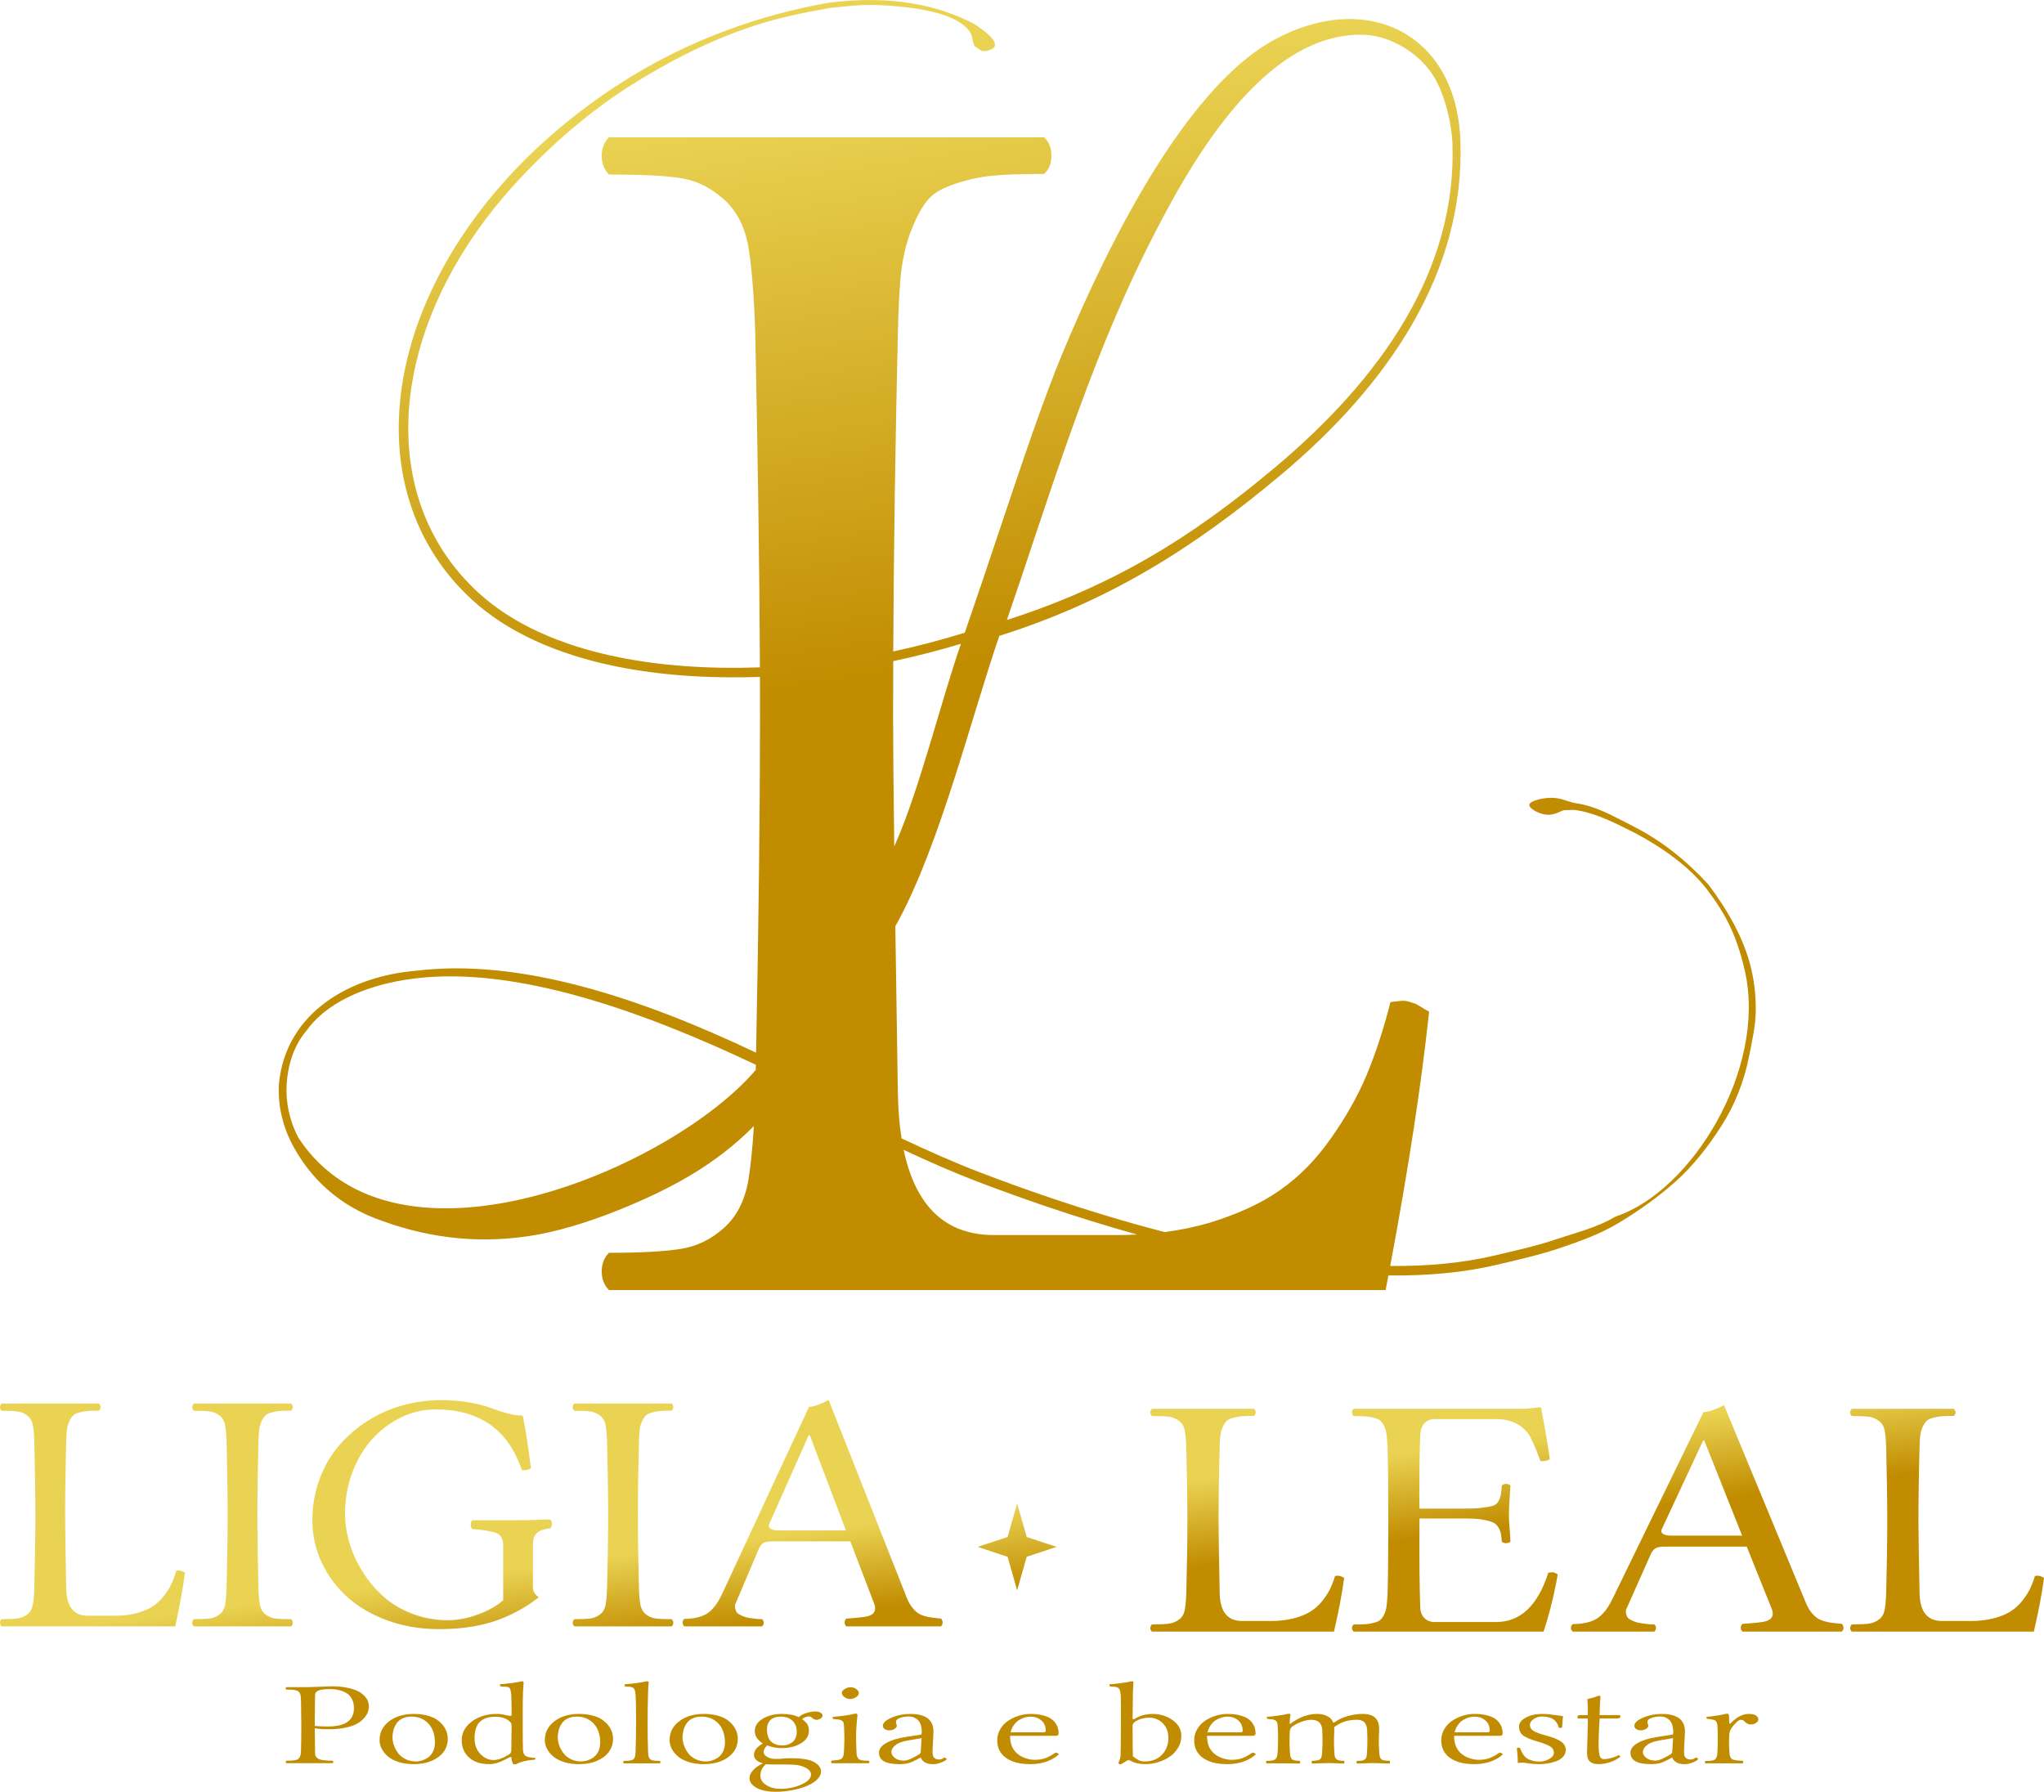 <?xml version="1.0" encoding="UTF-8"?>
<!DOCTYPE svg PUBLIC "-//W3C//DTD SVG 1.1//EN" "http://www.w3.org/Graphics/SVG/1.1/DTD/svg11.dtd">
<!-- Creator: CorelDRAW 2019 (64 Bit) -->
<svg xmlns="http://www.w3.org/2000/svg" xml:space="preserve" width="570.699mm" height="500.32mm" version="1.1" style="shape-rendering:geometricPrecision; text-rendering:geometricPrecision; image-rendering:optimizeQuality; fill-rule:evenodd; clip-rule:evenodd"
viewBox="0 0 141651.98 124183.45"
 xmlns:xlink="http://www.w3.org/1999/xlink">
 <defs>
  <style type="text/css">
   <![CDATA[
    .fil1 {fill:url(#id0)}
    .fil0 {fill:url(#id1)}
   ]]>
  </style>
  <linearGradient id="id0" gradientUnits="userSpaceOnUse" x1="70099.52" y1="104233.88" x2="70880.09" y2="110190.43">
   <stop offset="0" style="stop-opacity:1; stop-color:#EAD353"/>
   <stop offset="1" style="stop-opacity:1; stop-color:#C18C00"/>
  </linearGradient>
  <linearGradient id="id1" gradientUnits="userSpaceOnUse" xlink:href="#id0" x1="82102.04" y1="2751.46" x2="88346.93" y2="42625.63">
  </linearGradient>
 </defs>
 <g id="Camada_x0020_1">
  <path class="fil0" d="M69779.16 42970.96c7255.1,-2340.01 12642.03,-5575.4 18645.16,-10628.22 7217.64,-6074.69 12555.06,-13556.15 12231.34,-22429.37 -43.26,-1199.14 -483.06,-3351.9 -1342.26,-4690.41 -1082.21,-1686.35 -3091.85,-2750.27 -4760.73,-2811.43 -7153.16,-262.55 -12367.41,9441.16 -14989.11,14654.18 -4181.56,8315.66 -7017.93,17870.43 -9784.41,25905.25zm-7877.97 2853.03c-5.41,1323.97 -8.34,2639.17 -8.34,3944.82 0,1823.24 27.48,4786.52 79.9,8895.68l99.03 -223.83c1673.87,-3809.17 3142.19,-9851.82 4523.99,-13820.77 -1589,476.81 -3159.69,879.15 -4694.58,1204.11zm-9527.29 28327.23l7.47 -355.31c-7924.14,-3749.68 -16631.35,-6836.96 -23617.24,-5983.6 -3656.9,446.45 -6278.6,1846.97 -7526.39,3625.28 -897.5,1044.76 -1287.75,2424.89 -1369.74,3665.21 -82.8,1249.45 176,2535.15 808.02,3747.99 6779.13,10374 25971,2061.24 31697.87,-4699.57zm10251.66 5543.8c828.84,3939.38 2920.02,5904.94 6257.37,5904.94l8485.02 0c488.9,0 968.21,-11.67 1437.55,-35.79 -2088.3,-580.83 -4197.79,-1236.57 -6309.37,-1953.05 -778.48,-264.64 -1589.4,-548.81 -2429.46,-852.12 -840.48,-302.91 -1645.17,-602.08 -2410.75,-894.57 -1585.25,-606.65 -3270.34,-1348.09 -5030.36,-2169.41zm-402.35 -3948.96c20.4,1152.93 106.11,2203.52 256.3,3154.25 1895.24,890.82 3708.9,1696.35 5410.66,2347.5 832.99,318.7 1633.08,616.62 2397.84,892.48 775.15,279.61 1582.75,562.12 2419.88,846.29 2685.78,912.04 5366.55,1723.8 8001.98,2407.42 1105.1,-143.54 2152.36,-361.56 3143.43,-654.5 1922.27,-594.14 3553.3,-1331.86 4853.96,-2253.46 1320.19,-922.02 2485.21,-2110.34 3495.02,-3544.14 1028.95,-1454.6 1864.02,-2909.2 2485.23,-4384.17 621.61,-1475 1184.55,-3175.5 1670.12,-5101.1 271.69,-41.18 504.71,-61.56 679.44,-81.96 194.32,-20.38 388.62,-20.38 582.52,40.78 174.32,61.58 310.38,102.36 388.2,122.74 77.79,20.8 232.99,102.78 465.99,245.9 213.46,143.54 407.76,245.9 563.38,327.86 -521.36,4965.45 -1424.64,10842.52 -2694.1,17630.36 2615.05,22.88 5053.66,-205.54 7251.77,-728.12l621.21 -146.47c1224.51,-287.92 2443.61,-574.6 3611.1,-968.63 1393.02,-470.58 2881.32,-827.58 4134.55,-1582.33 5251.29,-1735.45 10448.49,-10167.22 8980.98,-16937.17 -244.66,-1095.54 -584.18,-2207.29 -1075.14,-3232.91 -441.88,-922.44 -1015.22,-1771.24 -1605.63,-2550.14 -1303.99,-1651.4 -3186.72,-2914.19 -4882.23,-3826.62l-403.59 -200.97c-1151.29,-578.35 -2367.9,-1188.72 -3606.96,-1394.26l-170.17 -28.3c-230.93,-39.12 -455.19,17.9 -683.61,-0.84 -294.18,-24.97 -537.57,273.38 -1122.17,321.63 -584.58,48.28 -1412.15,-396.09 -1412.15,-672.37 0,-276.7 885.41,-500.54 1519.93,-500.54 724.4,0 1103.86,272.11 1691.76,372.39l168.09 28.3c1334.79,221.75 2384.53,847.13 3579.93,1446.26l577.08 302.91c1794.54,960.29 3355.65,2211.86 4858.92,3840.8 1298.57,1714.22 2523.08,3785.02 3009.89,5964.86 211.8,947.81 308.32,1925.18 287.1,2908.77 -20.4,981.51 -245.08,1956.38 -435.63,2937.49 -375.32,1932.25 -1044.36,3529.15 -1929.35,4919.68 -881.66,1384.68 -1965.96,2790.18 -3198.38,3884.06 -1198.7,1063.07 -2504.34,1998.82 -3931.89,2858.83 -1289.02,776.42 -2697.43,1276.96 -4142.05,1764.59 -1206.61,407.76 -2435.69,696.52 -3670.6,986.53l-618.71 146.44c-2281.75,542.98 -4813.99,774.73 -7527.63,743.11l-192.24 1011.08c-7125.7,0 -11766.2,0 -13882.77,0l-24794.76 0c-1184.55,0 -3534.13,0 -7028.75,0 -3514.58,0 -6213.66,0 -8116.38,0 -329.94,-327.88 -504.71,-758.1 -504.71,-1290.68 0,-532.56 174.76,-962.8 504.71,-1290.66 2310.47,0 3999.72,-102.36 5067.79,-286.68 1068.09,-184.32 2019.64,-655.74 2893.41,-1434.2 873.74,-778.48 1436.7,-1864.44 1688.83,-3257.46 162.7,-972.8 296.66,-2245.56 389.46,-3824.98l-21.22 39.51c-2539.74,2564.71 -5451.02,4167.41 -8685.57,5527.57 -1976.38,831.32 -4270.62,1621.87 -6383.02,1994.67 -3586.58,632.43 -7148.59,312.47 -10644.87,-962.38 -3066.49,-1038.53 -5079.45,-3053.18 -6275.67,-5348.24 -686.52,-1318.13 -991.91,-2808.92 -901.22,-4180.32 491.8,-4953.36 4957.95,-7441.5 9512.32,-7817.63 7195.6,-879.18 15510.02,1866.1 23552.76,5678.6 177.25,-9018.02 272.53,-16776.58 272.53,-23290.65 0,-897.89 -2.08,-1815.77 -4.99,-2753.99 -3675.61,124.8 -7010.04,-125.25 -9943.78,-720.65 -4186.97,-849.64 -7563,-2404.09 -9955.42,-4577.25 -1021.48,-927.85 -1888.99,-1951.81 -2603.38,-3053.16 -2344.6,-3611.13 -3036.53,-8037.74 -2166.11,-12631.21 866.27,-4569.76 3279.52,-9307.2 7149.43,-13567.4 2136.97,-2352.07 4719.95,-4561 7733.17,-6517.4 4951.72,-3214.17 10088.99,-4866.42 14518.53,-5652.79 4392.93,-575.02 7739.42,197.62 10153.49,1485.8 219.27,154.36 159.35,103.18 -10.4,10.4l151.03 87.37c74.88,58.68 2040.42,1294.83 918.27,1679.7 -496.79,170.17 -544.64,101.54 -999.83,-201.79 -205.12,-136.89 -189.73,-666.96 -324.95,-920.36 -627.87,-1177.9 -2849.7,-1692.18 -5079.45,-1895.22 -2182.29,-198.47 -2932.9,-55.35 -4645.06,104.84 -1729.61,307.06 -3501.67,648.24 -5343.22,1254.47 -2790.21,918.27 -5732.26,2340.43 -8855.34,4345.5 -2962.46,1923.09 -5626.58,4349.22 -7728.6,6663.02 -3786.26,4168.65 -6145.43,8792.5 -6989.64,13245.35 -839.22,4428.7 -178.09,8687.65 2070.38,12151.47 682.8,1051.83 1514.12,2032.53 2495.63,2923.77 2305.06,2094.11 5574.16,3594.87 9640.47,4419.96 2888.79,586.24 6179.54,831.32 9812.28,706.5 -28.69,-6702.14 -140.63,-14414.93 -322.45,-23137.95 -77.81,-2642.5 -252.55,-4670.85 -485.57,-6063.87 -252.13,-1372.64 -815.09,-2458.18 -1688.83,-3236.66 -873.77,-778.48 -1825.32,-1270.28 -2893.41,-1454.6 -1068.06,-184.32 -2757.32,-266.3 -5067.79,-266.3 -329.94,-327.86 -504.71,-758.08 -504.71,-1290.66 0,-532.58 174.76,-962.8 504.71,-1290.66 1670.12,0 4058.4,0 7164.82,0 3106.82,0 5727.7,0 7863.83,0 2155.26,0 4815.24,0 7979.91,0 3165.07,0 5553.33,0 7145.66,0 349.08,327.86 504.71,758.08 504.71,1270.28 0,532.58 -155.63,962.8 -504.71,1270.28 -1553.63,0 -2757.32,40.76 -3592.39,122.74 -835.07,81.54 -1689.28,266.28 -2543.46,552.96 -873.77,287.1 -1514.52,634.94 -1883.58,1085.96 -388.2,430.22 -757.26,1085.54 -1106.34,1946.4 -369.06,860.02 -621.64,1864.02 -777.24,3031.94 -116.09,1085.54 -193.9,2519.34 -232.6,4322.19 -175.16,7597.13 -285.41,14945.42 -319.12,22034.52 1619.78,-346.6 3279.5,-780.56 4957.11,-1297.76 824.67,-2385.35 1605.24,-4717.44 2350.01,-6943.45 1648.08,-4927.18 3125.56,-9342.55 4528.98,-12685.71 4749.91,-11312.68 9739.48,-18757.53 14428.23,-21390.02 6316.87,-3545.8 12762.28,-715.24 13039.81,6919.32 332.03,9102.9 -4999.16,16897.23 -12360.76,23093.02 -6196.61,5215.92 -12112.8,8872.37 -19589.67,11221.96 -1867.77,5388.6 -4074.21,14322.15 -6993.81,19737.77 -71.56,132.32 -143.54,262.13 -215.94,390.28 47.85,3343.59 106.51,7192.7 175.16,11550.26z"/>
  <path class="fil1" d="M70781.9 105226.64l371.54 1300.24 2074.97 685.28 -2074.97 684.86 -663.21 2323.38 -664.06 -2323.38 -2074.97 -684.86 2074.97 -685.28 664.06 -2322.95 291.67 1022.72zm62246.1 5216.76c27.05,1271.1 550.48,1904.38 1560.29,1904.38l1988 0c559.21,0 1063.92,-55.35 1519.11,-166.03 450.17,-114.85 832.14,-257.54 1137.12,-435.63 309.14,-178.09 582.1,-407.76 818.84,-684.86 240.91,-281.27 436.47,-562.54 582.1,-847.56 145.2,-284.99 277.1,-613.69 391.1,-985.68 63.67,-7.89 118.17,-12.06 158.95,-15.81 45.77,-4.15 91.12,-4.15 136.89,7.92 40.78,11.64 72.8,19.56 90.7,23.7 18.32,3.75 54.51,19.56 109.01,47.43 50.36,27.9 95.71,47.43 131.9,63.24 -131.9,1037.29 -368.22,2280.51 -704.84,3729.7 -1669.27,0 -2756.08,0 -3252.44,0l-5808.41 0c-277.52,0 -827.58,0 -1646.41,0 -823.41,0 -1455.84,0 -1901.47,0 -76.97,-63.24 -118.15,-146.44 -118.15,-249.23 0,-103.18 41.18,-186.4 118.15,-249.65 541.32,0 937.01,-19.53 1187.08,-55.33 250.04,-35.79 473.48,-126.91 677.78,-277.1 204.7,-150.64 336.59,-360.32 396.09,-629.53 54.51,-269.21 95.29,-657.4 113.6,-1167.92 49.52,-1979.68 76.97,-3662.31 76.97,-5052.4 0,-1440.87 -27.45,-3151.37 -76.97,-5131.06 -18.32,-510.94 -59.1,-902.88 -113.6,-1172.09 -59.5,-265.04 -191.39,-475.14 -396.09,-625.36 -204.3,-150.61 -427.74,-245.48 -677.78,-281.27 -250.07,-35.77 -645.76,-51.58 -1187.08,-51.58 -76.97,-63.24 -118.15,-146.47 -118.15,-249.23 0,-102.78 41.18,-186.01 118.15,-249.65 391.13,0 950.74,0 1678.46,0 727.72,0 1341.84,0 1842.37,0 504.71,0 1127.98,0 1869.43,0 741.45,0 1300.66,0 1673.47,0 82.38,63.64 118.57,146.86 118.57,245.48 0,103.18 -36.19,186.4 -118.57,245.48 -363.65,0 -645.76,7.92 -841.3,23.73 -195.56,16.23 -395.69,51.58 -595.82,106.93 -204.72,55.75 -354.91,122.74 -441.46,210.11 -90.7,83.22 -177.25,209.71 -258.81,376.13 -86.53,166.03 -146.05,360.32 -182.23,585.85 -27.45,209.69 -45.35,487.21 -54.51,835.47 -49.94,1789.55 -77.39,3507.92 -77.39,5151.01 0,728.56 27.45,2399.5 77.39,5020.38zm-20263.7 950.31c-82.38,138.55 -109.43,261.29 -86.55,376.13 22.49,110.68 49.52,205.94 86.55,281.24 36.21,79.05 113.18,146.47 231.75,209.71 118.17,63.24 231.75,110.68 341.19,150.22 104.45,39.94 240.91,67.39 404.43,91.12 163.94,23.7 314.13,43.68 446.03,59.5 136.46,15.81 286.26,23.7 455.19,23.7 76.97,63.24 118.17,146.47 118.17,249.65 0,102.78 -41.2,185.98 -118.17,249.23 -268.78,0 -718.98,0 -1360.58,0 -640.75,0 -1168.74,0 -1587.31,0 -386.53,0 -864.19,0 -1432.56,0 -564.2,0 -986.92,0 -1269.01,0 -81.98,-67.39 -123.16,-154.36 -123.16,-261.29 0,-106.93 41.18,-193.88 123.16,-261.29 663.63,0 1205.37,-114.85 1619.36,-348.26 409,-233.84 782.23,-681.11 1109.24,-1346.43l6331.84 -12998.18c318.72,0 796.38,-158.53 1424.24,-475.14l5703.97 13774.58c99.85,229.27 218.03,427.31 354.49,593.74 136.46,166.42 272.95,292.91 404.85,387.78 136.46,91.12 309.57,166.45 527.99,225.94 217.6,55.33 399.86,91.12 545.88,106.93 145.23,15.81 354.52,35.37 618.31,59.5 81.96,66.99 122.74,158.11 122.74,269.21 0,114.82 -40.78,201.79 -122.74,272.93 -236.77,0 -741.45,0 -1509.95,0 -769.32,0 -1364.72,0 -1792.46,0 -409.42,0 -1050.59,0 -1928.5,0 -873.34,0 -1423.82,0 -1642.24,0 -81.98,-67.39 -122.74,-158.11 -122.74,-269.18 0,-110.68 40.76,-201.79 122.74,-269.21 868.75,-55.35 1410.07,-114.85 1624.35,-182.23 436.47,-138.57 568.37,-423.57 399.86,-851.3l-1732.96 -4319.27 -5690.24 0c-300.41,0 -518.85,43.26 -645.76,126.49 -127.73,86.95 -232.57,218.03 -314.13,396.09l-1637.25 3678.12zm3092.7 -4960.88l4875.97 0 -2624.18 -6592.28 -81.96 0 -2865.93 6152.51c-63.67,130.63 -31.62,237.58 86.55,317.04 122.74,82.8 323.29,122.74 609.55,122.74zm-14287.2 -1876.9c509.7,0 891.66,-19.56 1146.3,-59.5 286.68,-31.62 518.83,-71.16 705.23,-122.74 186.4,-51.18 322.87,-150.22 409.42,-296.68 81.98,-146.44 141.06,-297.08 172.68,-443.52 32.04,-150.61 54.93,-376.13 73.22,-676.96 81.56,-75.31 181.42,-111.1 300.01,-111.1 118.15,0 218,35.79 300.41,111.1 -9.16,154.36 -32.04,455.19 -59.52,910.38 -32.02,451.44 -49.91,827.58 -49.91,1128.4 0,257.54 17.9,566.26 49.91,930.76 27.48,360.32 50.36,672.79 59.52,926.19 -82.41,67.39 -182.26,103.18 -300.41,103.18 -118.59,0 -218.45,-35.79 -300.01,-103.18 -18.29,-257.14 -41.18,-451.44 -68.65,-582.1 -27.03,-130.66 -86.53,-277.1 -177.25,-431.46 -95.68,-154.39 -227.58,-269.21 -400.68,-336.62 -172.26,-71.14 -409,-134.38 -713.97,-185.98 -282.11,-47.43 -664.06,-71.14 -1146.3,-71.14l-3197.54 0c-17.9,2775.21 0,4826.45 54.51,6152.51 9.16,317.04 104.87,566.26 286.68,748.5 181.84,182.26 422.72,273.38 723.13,273.38l4253.14 0c1678.43,0 2883.8,-1140.47 3611.53,-3420.98 205.12,-23.7 322.87,-31.62 359.48,-23.7 36.21,7.89 131.9,51.16 295.84,138.55 -259.63,1452.94 -587.09,2775.21 -987.35,3971.01 -1460.01,0 -2619.61,0 -3492.96,0l-6063.47 0c-272.93,0 -832.56,0 -1678.43,0 -845.89,0 -1483.32,0 -1919.79,0 -77.37,-63.24 -118.57,-146.44 -118.57,-245.48 0,-102.76 41.2,-185.98 118.57,-249.23 364.07,0 645.76,-7.89 841.33,-19.98 195.96,-15.81 391.52,-51.58 591.23,-106.93 200.55,-55.33 346.18,-122.74 432.3,-209.69 91.12,-83.22 173.08,-209.71 254.64,-376.13 82.38,-166.45 131.9,-360.32 159.35,-582.1 27.05,-221.77 49.94,-502.62 68.26,-843.39 36.19,-1298.57 50.34,-2981.18 50.34,-5044.08 0,-2114.06 -14.15,-3820.81 -50.34,-5123.14 -18.32,-340.76 -41.2,-621.61 -68.26,-843.39 -27.45,-221.75 -76.97,-416.07 -159.35,-582.07 -81.56,-166.45 -163.52,-292.94 -254.64,-376.13 -86.13,-87.37 -231.75,-154.36 -432.3,-210.13 -199.71,-55.33 -395.27,-86.95 -591.23,-102.76 -195.56,-15.81 -477.25,-23.73 -841.33,-23.73 -77.37,-63.24 -118.57,-146.44 -118.57,-253.37 0,-102.78 41.2,-186.01 118.57,-249.65 454.79,0 1087.23,0 1906.06,0 818.81,0 1364.72,0 1637.65,0l7968.69 0c195.96,0 364.05,-3.75 509.67,-15.81 141.06,-7.92 305,-27.48 486.41,-47.43 182.23,-23.73 309.96,-39.54 377.8,-43.29 73.22,0 109.41,23.73 109.41,71.16 22.46,102.76 113.6,601.63 272.95,1500.37 154.36,898.71 263.8,1576.1 322.45,2035.03 -236.32,111.07 -454.34,146.86 -650.3,114.82 -345.78,-949.89 -632.04,-1587.31 -855.05,-1908.12 -513.84,-661.13 -1250.72,-994 -2210.59,-994l-4253.14 0c-309.14,0 -550.45,99.03 -723.13,292.91 -172.68,198.07 -268.36,447.69 -286.68,744.38 -27.03,578.32 -45.35,1298.97 -54.51,2154.02 -8.74,859.17 -13.73,1571.93 -13.73,2141.94l13.73 867.11 3197.54 0zm-17043.67 5887.47c27.03,1271.1 550.45,1904.38 1560.26,1904.38l1988.02 0c559.21,0 1063.89,-55.35 1519.08,-166.03 450.2,-114.85 832.14,-257.54 1137.14,-435.63 309.14,-178.09 582.1,-407.76 818.84,-684.86 240.91,-281.27 436.45,-562.54 582.07,-847.56 145.23,-284.99 277.12,-613.69 391.13,-985.68 63.67,-7.89 118.17,-12.06 158.93,-15.81 45.77,-4.15 91.14,-4.15 136.89,7.92 40.78,11.64 72.82,19.56 90.72,23.7 18.29,3.75 54.51,19.56 109.01,47.43 50.34,27.9 95.68,47.43 131.9,63.24 -131.9,1037.29 -368.24,2280.51 -704.84,3729.7 -1669.3,0 -2756.08,0 -3252.47,0l-5808.41 0c-277.52,0 -827.58,0 -1646.39,0 -823.43,0 -1455.86,0 -1901.47,0 -76.97,-63.24 -118.17,-146.44 -118.17,-249.23 0,-103.18 41.2,-186.4 118.17,-249.65 541.32,0 937.01,-19.53 1187.05,-55.33 250.07,-35.79 473.51,-126.91 677.78,-277.1 204.72,-150.64 336.62,-360.32 396.12,-629.53 54.51,-269.21 95.29,-657.4 113.58,-1167.92 49.52,-1979.68 76.97,-3662.31 76.97,-5052.4 0,-1440.87 -27.45,-3151.37 -76.97,-5131.06 -18.29,-510.94 -59.07,-902.88 -113.58,-1172.09 -59.5,-265.04 -191.39,-475.14 -396.12,-625.36 -204.28,-150.61 -427.71,-245.48 -677.78,-281.27 -250.04,-35.77 -645.74,-51.58 -1187.05,-51.58 -76.97,-63.24 -118.17,-146.47 -118.17,-249.23 0,-102.78 41.2,-186.01 118.17,-249.65 391.1,0 950.74,0 1678.43,0 727.72,0 1341.86,0 1842.4,0 504.71,0 1127.98,0 1869.43,0 741.45,0 1300.63,0 1673.44,0 82.38,63.64 118.59,146.86 118.59,245.48 0,103.18 -36.21,186.4 -118.59,245.48 -363.65,0 -645.74,7.92 -841.3,23.73 -195.56,16.23 -395.69,51.58 -595.82,106.93 -204.7,55.75 -354.91,122.74 -441.46,210.11 -90.7,83.22 -177.25,209.71 -258.78,376.13 -86.55,166.03 -146.05,360.32 -182.23,585.85 -27.48,209.69 -45.37,487.21 -54.51,835.47 -49.94,1789.55 -77.39,3507.92 -77.39,5151.01 0,728.56 27.45,2399.5 77.39,5020.38zm-33505.3 586.66c-78.63,138.55 -104.45,261.29 -82.8,376.13 21.64,110.68 47.43,205.94 82.8,281.24 34.53,79.05 108.17,146.47 220.93,209.71 112.76,63.24 221.35,110.68 325.8,150.22 99.43,39.94 229.67,67.39 385.69,91.12 156.45,23.7 299.98,43.68 425.65,59.5 129.81,15.81 273.35,23.7 434.39,23.7 73.22,63.24 112.34,146.47 112.34,249.65 0,102.78 -39.12,185.98 -112.34,249.23 -256.3,0 -686.12,0 -1298.15,0 -611.63,0 -1115.1,0 -1514.52,0 -369.06,0 -824.67,0 -1366.81,0 -538.41,0 -942,0 -1211.21,0 -77.81,-67.39 -116.91,-154.36 -116.91,-261.29 0,-106.93 39.09,-193.88 116.91,-261.29 633.68,0 1150.44,-114.85 1545.29,-348.26 390.28,-233.84 746.04,-681.11 1058.51,-1346.43l6041.41 -12998.18c304.15,0 759.76,-158.53 1358.49,-475.14l5442.26 13774.58c95.29,229.27 208.05,427.31 338.68,593.74 129.81,166.42 260.05,292.91 386.14,387.78 129.81,91.12 295,166.45 503.44,225.94 208.05,55.33 381.97,91.12 520.91,106.93 138.57,15.81 338.28,35.37 590.02,59.5 78.21,66.99 117.33,158.11 117.33,269.21 0,114.82 -39.12,201.79 -117.33,272.93 -225.52,0 -707.34,0 -1440.45,0 -733.98,0 -1302.32,0 -1710.5,0 -390.28,0 -1002.31,0 -1839.89,0 -832.96,0 -1358.47,0 -1566.94,0 -78.21,-67.39 -117.33,-158.11 -117.33,-269.18 0,-110.68 39.12,-201.79 117.33,-269.21 829.24,-55.35 1345.59,-114.85 1549.89,-182.23 416.07,-138.57 542.16,-423.57 381.55,-851.3l-1653.91 -4319.27 -5428.93 0c-286.26,0 -494.73,43.26 -616.23,126.49 -121.5,86.95 -221.75,218.03 -299.56,396.09l-1561.95 3678.12zm2950.8 -4960.88l4652.14 0 -2503.53 -6592.28 -78.63 0 -2734.04 6152.51c-60.74,130.63 -30.36,237.58 82.38,317.04 117.35,82.8 308.32,122.74 581.68,122.74zm-9691.21 4022.63c17.47,514.68 56.57,902.46 108.59,1171.67 56.59,265.46 182.23,475.14 377.38,625.78 195.56,150.19 407.76,245.48 647,280.85 238.4,35.77 616.2,51.58 1132.13,51.58 78.66,63.24 113.18,146.47 113.18,249.65 0,102.78 -34.53,185.98 -113.18,249.23 -372.81,0 -906.63,0 -1601.04,0 -694.01,0 -1280.28,0 -1753.34,0 -485.99,0 -1080.55,0 -1788.29,0 -707.34,0 -1240.74,0 -1596.92,0 -73.64,-63.24 -112.74,-146.44 -112.74,-249.23 0,-103.18 39.09,-186.4 112.74,-249.65 516.77,0 894.17,-15.81 1133,-51.58 238.4,-35.37 451.44,-130.66 646.58,-280.85 195.12,-150.64 321.21,-360.32 377.38,-629.53 52,-265.46 91.54,-657.4 108.59,-1167.92 47.43,-1979.68 73.64,-3662.31 73.64,-5052.4 0,-1440.87 -26.21,-3151.37 -73.64,-5131.06 -17.05,-510.94 -56.59,-902.88 -108.59,-1167.92 -56.17,-269.21 -182.26,-479.31 -377.38,-629.53 -195.14,-150.61 -408.18,-245.48 -646.58,-281.27 -238.83,-35.77 -616.23,-51.58 -1133,-51.58 -73.64,-63.24 -112.74,-146.47 -112.74,-249.23 0,-102.78 39.09,-186.01 112.74,-249.65 373.23,0 907.05,0 1601.49,0 694.44,0 1280.26,0 1757.91,0 481.4,0 1076.4,0 1783.72,0 707.32,0 1240.74,0 1596.47,0 78.66,63.64 113.18,146.86 113.18,245.48 0,103.18 -34.53,186.4 -113.18,245.48 -346.99,0 -615.78,7.92 -802.61,23.73 -186.4,16.23 -377.38,51.58 -568.77,106.93 -195.14,55.75 -338.28,122.74 -420.66,210.11 -86.95,83.22 -169.33,209.71 -247.14,376.13 -82.8,166.03 -139.39,364.07 -173.92,589.99 -26.21,205.54 -43.26,486.81 -52,835.07 -47.43,1793.7 -74.07,3512.09 -74.07,5155.18 0,1385.94 26.63,3064.38 74.07,5024.52zm-13730.92 -13050.21c719.83,0 1388.45,55.75 2004.65,166.42 612.06,111.1 1093.88,233.84 1440.87,368.24 347.02,134.8 720.65,257.54 1119.67,368.22 399.42,111.1 768.08,166.42 1106.76,166.42 178.06,791.81 369.06,2011.3 572.94,3658.14 -138.97,91.12 -342.85,138.55 -624.96,138.55 -932.84,-2814.75 -2929.57,-4224.4 -5988.99,-4224.4 -820.5,0 -1614.77,182.23 -2378.7,550.45 -759.32,368.24 -1427.97,867.11 -2000.48,1496.64 -572.94,633.25 -1028.55,1397.58 -1375.54,2300.04 -343.27,899.16 -512.18,1856.94 -512.18,2870.5 0,641.59 95.26,1299 286.26,1971.79 190.97,673.21 486.39,1334.37 881.24,1983.85 399.02,653.23 876.67,1231.16 1427.54,1737.95 546.73,506.77 1215.38,914.52 2000.9,1227.41 785.16,312.89 1623.13,471 2512.68,471 685.7,0 1384.28,-130.66 2096.19,-395.69 711.91,-261.29 1297.73,-589.99 1753.34,-986.11l0 -3800.83c0,-435.21 -151.85,-720.65 -455.61,-847.13 -303.73,-130.66 -863.76,-225.92 -1679.28,-289.16 -78.63,-67.41 -113.16,-170.17 -113.16,-305 0,-134.38 34.53,-233.41 113.16,-304.55 372.81,0 915.37,0 1622.71,0 707.74,0 1241.14,0 1605.63,0 391.1,0 803.03,-7.92 1232.82,-23.73 433.54,-19.98 741.87,-27.87 928.67,-27.87 77.81,71.14 116.93,174.34 116.93,308.72 0,134.83 -39.12,237.58 -116.93,305 -403.59,39.51 -707.32,142.69 -902.46,308.72 -195.56,166.42 -291.25,447.69 -291.25,839.64l0 2969.11c0,245.48 134.8,467.25 408.15,661.55 -932.84,724.4 -1952.63,1274.87 -3051.07,1646.84 -1102.17,372.39 -2391.19,558.37 -3866.58,558.37 -1280.68,0 -2473.57,-201.79 -3572.01,-601.63 -1102.17,-404.01 -2030.86,-946.59 -2786.04,-1627.28 -755.17,-677.38 -1345.59,-1477.06 -1774.99,-2395.75 -425.63,-914.55 -642.41,-1884.42 -642.41,-2902.15 0,-1021.45 164.76,-1979.68 498.87,-2874.22 329.94,-890.82 781.38,-1666.82 1354.32,-2327.94 568.37,-661.57 1232.43,-1231.58 1983.43,-1706.75 750.61,-475.14 1557.8,-835.47 2421.14,-1073.05 863.76,-241.33 1745.03,-360.32 2643.74,-360.32zm-12638.7 13050.21c17.47,514.68 56.59,902.46 108.59,1171.67 56.59,265.46 182.68,475.14 377.8,625.78 195.14,150.19 407.76,245.48 646.58,280.85 238.83,35.77 616.23,51.58 1132.57,51.58 78.63,63.24 113.16,146.47 113.16,249.65 0,102.78 -34.53,185.98 -113.16,249.23 -373.23,0 -906.63,0 -1601.49,0 -694.01,0 -1279.83,0 -1752.92,0 -486.39,0 -1080.97,0 -1788.29,0 -707.32,0 -1241.16,0 -1597.32,0 -73.22,-63.24 -112.34,-146.44 -112.34,-249.23 0,-103.18 39.12,-186.4 112.34,-249.65 516.77,0 894.57,-15.81 1132.97,-51.58 238.43,-35.37 451.44,-130.66 646.58,-280.85 195.56,-150.64 321.21,-360.32 377.8,-629.53 52.02,-265.46 91.12,-657.4 108.59,-1167.92 47.43,-1979.68 73.25,-3662.31 73.25,-5052.4 0,-1440.87 -25.81,-3151.37 -73.25,-5131.06 -17.47,-510.94 -56.57,-902.88 -108.59,-1167.92 -56.59,-269.21 -182.23,-479.31 -377.8,-629.53 -195.14,-150.61 -408.15,-245.48 -646.58,-281.27 -238.4,-35.77 -616.2,-51.58 -1132.97,-51.58 -73.22,-63.24 -112.34,-146.47 -112.34,-249.23 0,-102.78 39.12,-186.01 112.34,-249.65 373.65,0 907.47,0 1601.88,0 694.01,0 1280.28,0 1757.51,0 481.82,0 1076.38,0 1783.72,0 707.74,0 1241.14,0 1596.9,0 78.63,63.64 113.16,146.86 113.16,245.48 0,103.18 -34.53,186.4 -113.16,245.48 -347.02,0 -616.2,7.92 -802.61,23.73 -186.83,16.23 -377.8,51.58 -568.79,106.93 -195.14,55.75 -338.26,122.74 -421.06,210.11 -86.55,83.22 -168.93,209.71 -247.14,376.13 -82.38,166.03 -138.97,364.07 -173.92,589.99 -25.81,205.54 -43.29,486.81 -52.02,835.07 -47.43,1793.7 -73.64,3512.09 -73.64,5155.18 0,1385.94 26.21,3064.38 73.64,5024.52zm-13323.56 -12.06c25.79,1271.1 525.51,1904.38 1488.73,1904.38l1896.88 0c533.4,0 1015.22,-55.35 1449.19,-166.03 429.82,-114.85 793.87,-257.54 1085.14,-435.63 295,-178.09 555.44,-407.76 780.96,-684.86 230.09,-281.27 416.49,-562.54 555.89,-847.56 138.55,-284.99 264.19,-613.69 372.78,-985.68 60.76,-7.89 112.76,-12.06 151.88,-15.81 43.26,-4.15 86.95,-4.15 130.66,7.92 38.7,11.64 69.05,19.56 86.53,23.7 17.47,3.75 52.02,19.56 104.02,47.43 47.85,27.9 91.12,47.43 125.67,63.24 -125.67,1037.29 -351.59,2280.51 -672.4,3729.7 -1592.73,0 -2630.01,0 -3103.07,0l-5542.14 0c-264.61,0 -789.7,0 -1571.11,0 -785.13,0 -1388.85,0 -1814.08,0 -73.64,-63.24 -112.76,-146.44 -112.76,-249.23 0,-103.18 39.12,-186.4 112.76,-249.65 516.77,0 894.14,-19.53 1132.97,-55.33 238.4,-35.79 451.44,-126.91 646.58,-277.1 195.14,-150.64 321.21,-360.32 377.38,-629.53 52.02,-269.21 91.54,-657.4 108.59,-1167.92 47.43,-1979.68 73.67,-3662.31 73.67,-5052.4 0,-1440.87 -26.24,-3151.37 -73.67,-5131.06 -17.05,-510.94 -56.57,-902.88 -108.59,-1172.09 -56.17,-265.04 -182.23,-475.14 -377.38,-625.36 -195.14,-150.61 -408.18,-245.48 -646.58,-281.27 -238.83,-35.77 -616.2,-51.58 -1132.97,-51.58 -73.64,-63.24 -112.76,-146.47 -112.76,-249.23 0,-102.78 39.12,-186.01 112.76,-249.65 373.23,0 907.05,0 1601.46,0 694.44,0 1280.28,0 1757.93,0 481.4,0 1076.38,0 1783.72,0 707.32,0 1240.72,0 1596.47,0 78.63,63.64 113.16,146.86 113.16,245.48 0,103.18 -34.53,186.4 -113.16,245.48 -347.02,0 -615.8,7.92 -802.61,23.73 -186.4,16.23 -377.4,51.58 -568.79,106.93 -195.12,55.75 -338.26,122.74 -420.64,210.11 -86.97,83.22 -169.35,209.71 -247.14,376.13 -82.8,166.03 -139.39,360.32 -173.92,585.85 -26.24,209.69 -43.29,487.21 -52.02,835.47 -47.43,1789.55 -74.07,3507.92 -74.07,5151.01 0,728.56 26.63,2399.5 74.07,5020.38zm82203.98 11391.7c121.92,7.92 200.55,49.94 235.5,126.91 -233.84,210.95 -518.01,374.47 -850.88,493.46 -333.27,117.75 -704.41,177.25 -1113.83,177.25 -782.2,0 -1372.19,-163.52 -1775.8,-492.2 -351.16,-285.02 -527.57,-669.07 -527.57,-1152.95 0,-282.51 70.71,-542.16 209.69,-780.14 139.39,-238.01 321.63,-431.48 545.49,-581.25 223.01,-148.97 469.73,-265.04 738.52,-348.68 266.72,-82.8 537.57,-124.4 809.68,-124.4 302.09,0 568.79,27.05 800.12,82.38 233.41,54.08 419.4,124.4 564.62,212.19 143.12,86.55 258.78,191.82 348.66,314.98 90.72,124.4 153.54,248.8 186.83,370.3 34.95,123.16 52.84,255.48 52.84,396.12 0,40.78 -19.98,74.46 -57.44,100.28 -39.09,27.03 -89.85,40.36 -156.84,40.36l-3152.19 0c0,463.93 119.83,828.82 356.58,1095.09 164.76,186.4 372.39,328.7 625.78,424.41 248.8,96.11 485.97,143.54 711.49,143.54 299.98,0 557.13,-40.78 770.56,-123.16 213.46,-81.14 441.04,-206.78 678.2,-374.47zm-3107.24 -1408.83l2273.86 0c106.51,0 161.43,-33.71 161.43,-101.1 0,-312.47 -104.45,-554.62 -310.41,-727.3 -207.6,-173.1 -456.85,-258.38 -746.86,-258.38 -119.41,0 -240.89,17.47 -368.22,51.18 -125.25,35.37 -258.81,91.94 -396.51,169.33 -136.89,76.99 -262.13,190.57 -371.96,340.37 -111.94,148.95 -192.66,324.53 -241.33,525.9zm-5061.98 -924.5c378.22,-232.6 797.62,-348.68 1258.64,-348.68 515.11,0 976.1,141.88 1379.69,425.65 404.43,283.75 605.83,650.33 605.83,1100.5 0,295.84 -74.07,569.19 -224.7,821.77 -153.52,252.97 -346.99,459.76 -586.66,620.77 -238.83,160.62 -503.86,286.68 -795.95,375.71 -289.98,90.72 -582.07,135.22 -872.5,135.22 -413.17,0 -758.5,-78.63 -1034.78,-233.84 -101.94,-66.15 -206.36,-58.23 -309.96,24.15 -29.96,25.79 -151.03,100.28 -361.17,221.75 -31.2,0 -56.59,-2.48 -78.21,-7.89 -21.22,-5.41 -33.28,-9.58 -39.12,-12.48 -5.83,-2.48 -15.81,-12.06 -29.14,-30.78 -13.73,-19.14 -23.7,-32.47 -31.62,-40.78 3.75,-12.06 19.56,-49.94 49.12,-110.68 27.03,-60.76 53.24,-127.33 70.71,-197.65 19.14,-68.65 31.22,-149.77 34.95,-241.73 12.09,-243.42 19.98,-932.84 23.31,-2067.08 7.92,-1140.86 4.17,-1829.04 -11.22,-2061.64 -12.09,-193.48 -39.54,-328.7 -80.32,-408.18 -39.12,-82.8 -101.94,-138.13 -190.55,-166.42 -88.21,-29.54 -237.16,-43.26 -446.87,-43.26 -62.4,-43.29 -80.72,-96.13 -59.07,-156.87 229.24,-13.3 505.95,-42.02 827.58,-85.28 321.63,-43.29 550.87,-83.65 690.27,-124.43 91.94,0 136.89,25.81 136.89,75.73 -3.75,150.22 -15.81,392.37 -34.95,727.3l-22.07 1776.65c0,34.95 14.15,54.08 39.54,58.25 27.45,3.75 59.07,-5.41 92.36,-25.79zm80.3 163.49c-76.97,51.18 -131.87,98.61 -163.1,143.14 -33.28,44.93 -49.1,105.69 -49.1,182.66 0,1124.66 7.92,1821.15 22.07,2091.6 139.37,118.59 266.7,209.29 386.11,270.05 117.75,62.4 257.14,93.6 413.99,93.6 511.36,0 917.03,-155.6 1213.29,-466.41 297.9,-312.47 444.79,-699 444.79,-1161.27 0,-417.73 -128.99,-757.26 -389.89,-1022.29 -117.75,-121.5 -260.44,-216.36 -425.23,-285.02 -164.76,-66.57 -331.61,-99.03 -500.54,-99.03 -354.49,0 -671.95,84.07 -952.4,252.97zm-5558.74 2169.83c121.89,7.92 200.53,49.94 235.5,126.91 -233.84,210.95 -518.03,374.47 -850.88,493.46 -333.27,117.75 -704.41,177.25 -1113.83,177.25 -782.23,0 -1372.22,-163.52 -1775.8,-492.2 -351.16,-285.02 -527.59,-669.07 -527.59,-1152.95 0,-282.51 70.74,-542.16 209.71,-780.14 139.37,-238.01 321.6,-431.48 545.46,-581.25 223.01,-148.97 469.76,-265.04 738.54,-348.68 266.7,-82.8 537.57,-124.4 809.68,-124.4 302.07,0 568.77,27.05 800.1,82.38 233.44,54.08 419.42,124.4 564.62,212.19 143.14,86.55 258.81,191.82 348.68,314.98 90.7,124.4 153.52,248.8 186.8,370.3 34.95,123.16 52.84,255.48 52.84,396.12 0,40.78 -19.96,74.46 -57.41,100.28 -39.12,27.03 -89.88,40.36 -156.87,40.36l-3152.19 0c0,463.93 119.83,828.82 356.58,1095.09 164.79,186.4 372.39,328.7 625.78,424.41 248.83,96.11 485.99,143.54 711.49,143.54 299.98,0 557.13,-40.78 770.59,-123.16 213.43,-81.14 441.04,-206.78 678.2,-374.47zm-3107.69 -1408.83l2274.28 0c106.51,0 161.43,-33.71 161.43,-101.1 0,-312.47 -104.45,-554.62 -310.38,-727.3 -207.63,-173.1 -456.85,-258.38 -746.86,-258.38 -119.41,0 -240.91,17.47 -368.24,51.18 -125.22,35.37 -258.78,91.94 -396.51,169.33 -136.89,76.99 -262.13,190.57 -371.96,340.37 -111.92,148.95 -192.63,324.53 -241.75,525.9zm-6226.15 1753.34l-23.7 0 -223.86 123.16c-248.38,132.74 -454.34,220.53 -617.02,263.8 -163.12,44.53 -372.39,66.15 -629.53,66.15 -935.35,0 -1401.75,-263.77 -1401.75,-792.21 0,-256.72 168.51,-481.4 505.53,-674.46 333.27,-189.31 780.56,-328.7 1343.5,-415.23l1056.42 -163.52c39.12,-8.34 59.07,-64.91 59.07,-170.2 0,-208.45 -27.87,-388.2 -80.72,-536.72 -54.9,-148.95 -127.31,-260.89 -219.69,-336.59 -89.88,-75.73 -183.9,-129.84 -280,-162.28 -96.13,-34.13 -195.99,-50.34 -300.01,-50.34 -233.41,0 -443.52,32.44 -627.42,97.35 -186.4,64.91 -278.37,154.36 -278.37,267.97 0,70.32 5.41,121.5 21.22,153.94 23.7,31.2 35.79,78.63 35.79,138.13 0,60.76 -49.1,126.91 -147.31,195.99 -97.77,70.32 -221.35,105.27 -370.72,105.27 -128.97,0 -237.16,-29.54 -321.6,-89.03 -84.47,-59.5 -125.25,-135.22 -125.25,-227.18 0,-204.3 202.22,-391.95 605.8,-563.78 403.59,-171.83 837.55,-256.72 1299.82,-256.72 1107.6,0 1639.34,437.71 1597.74,1315.2l-58.68 1149.2c-5.83,163.52 -1.66,290.43 15.81,384.05 17.47,91.94 62.82,166 135.22,223.01 72.4,56.57 178.51,84.86 321.63,84.86 68.65,0 125.25,-10.8 172.26,-33.68 45.35,-21.64 80.3,-43.29 105.69,-64.93 26.21,-21.62 45.35,-31.2 61.16,-31.2 25.39,0 60.74,9.58 101.94,31.2 43.26,21.64 64.48,46.19 64.48,71.58 0,19.14 -39.09,54.08 -119.41,108.17 -78.63,52.84 -196.38,106.93 -353.25,161.04 -156.84,54.08 -317.04,81.11 -481.8,81.11 -435.23,0 -717.74,-151.43 -842.99,-453.1zm56.59 -1347.67l-964.88 163.52c-387.78,64.91 -671.95,174.34 -852.52,324.56 -182.26,150.19 -274.62,312.47 -274.62,486.79 0,137.73 80.3,268.78 239.67,394.45 158.51,126.06 367.79,188.07 629.08,188.07 41.2,0 86.55,-4.17 135.25,-12.06 47.01,-8.31 97.77,-21.64 154.76,-42.02 54.93,-18.74 104.02,-37.88 145.23,-55.35 42.84,-16.23 94.02,-42.02 156.84,-76.97l143.14 -71.56c29.54,-14.99 78.21,-42.02 143.14,-78.66l131.48 -75.7c99.85,-49.94 152.7,-116.09 156.84,-197.23l56.59 -947.83zm-4515.25 847.56c3.75,116.51 9.58,212.19 15.81,284.17 7.92,72.82 27.05,137.73 58.25,193.06 29.54,57.01 61.16,98.61 89.03,125.67 28.72,27.03 79.9,50.34 154.39,70.32 74.88,19.14 147.29,31.2 215.94,36.61 68.23,5.41 174.32,8.31 315.8,8.31 34.95,21.64 52.42,49.94 52.42,84.89 0,35.37 -17.47,63.67 -52.42,85.28 -149.37,0 -353.25,0 -613.72,0 -260.87,0 -478.47,0 -654.9,0 -180.15,0 -404.01,0 -672.79,0 -268.36,0 -472.24,0 -613.72,0 -34.95,-22.88 -52.84,-54.08 -52.84,-91.94 0,-39.12 17.9,-69.08 52.84,-93.2 141.48,-8.34 245.08,-14.99 312.07,-21.64 66.57,-6.65 138.97,-19.14 215.52,-39.12 76.55,-20.38 129.81,-43.26 158.53,-69.05 27.87,-25.81 57.41,-67.84 86.55,-124.43 27.45,-55.33 47.01,-120.23 56.57,-191.79 10.4,-73.25 15.81,-167.69 19.98,-285.44 15.39,-320.39 23.31,-620.37 23.31,-901.64 0,-144.78 -7.92,-377.38 -23.31,-696.1 -7.92,-124.4 -19.98,-216.34 -33.28,-280 -15.81,-63.67 -54.93,-113.58 -117.75,-153.96 -64.48,-39.51 -137.31,-64.91 -219.69,-78.63 -82.38,-13.3 -213.46,-24.13 -391.95,-34.95 -31.62,-63.67 -39.51,-111.1 -23.7,-146.05 696.5,-59.5 1217.83,-138.13 1562.77,-231.33 101.94,0 154.36,33.71 154.36,102.76 -31.2,286.68 -56.59,562.54 -74.07,827.58 -15.81,215.94 -23.7,461.02 -23.7,733.98 0,93.2 3.75,262.11 11.64,505.53 7.92,243.39 12.06,370.3 12.06,381.12zm-1011.89 -3988.08c0,-94.44 66.99,-183.9 202.22,-265.04 133.14,-82.38 270.45,-122.74 414.01,-122.74 152.7,0 284.17,44.5 395.67,132.29 109.86,87.79 166.45,183.92 166.45,286.68 0,90.72 -62.85,177.25 -188.07,263.8 -123.58,84.89 -265.06,128.15 -421.08,128.15 -141.45,0 -272.93,-44.53 -390.68,-132.32 -119.41,-87.79 -178.51,-185.14 -178.51,-290.83zm-1762.5 1866.92c-53.24,0 -111.5,-14.54 -174.32,-43.26 -62.85,-29.54 -105.69,-62 -129.42,-95.71 -60.74,-63.64 -135.62,-96.11 -223.83,-96.11 -70.32,0 -152.3,20.4 -250.89,62 -97.79,40.78 -166.45,82.8 -209.29,126.06 168.51,121.5 289.58,240.49 362.81,359.48 72.4,119.02 107.35,266.3 107.35,443.55 0,360.75 -182.23,652.81 -550.87,874.59 -366.58,221.77 -810.1,332.45 -1326.87,332.45 -362.83,0 -702.33,-62 -1015.64,-186.4 -164.76,162.28 -247.56,312.05 -247.56,448.54 0,133.96 80.3,247.56 243.39,342.43 162.7,94.44 332.87,141.88 509.7,141.88 7.92,0 121.5,0 342.85,0 300.41,-32.44 550.9,-47.43 753.09,-47.43 785.98,0 1331.04,86.55 1636.86,260.89 329.52,188.07 494.28,405.67 494.28,652.81 0,200.13 -92.36,390.7 -278.34,569.19 -186.4,179.75 -429.4,329.94 -729.38,451.86 -299.98,121.5 -639.09,217.6 -1013.56,286.26 -374.05,70.32 -753.09,105.69 -1131.31,105.69 -306.24,0 -592.08,-31.22 -852.97,-94.87 -262.11,-63.24 -485.97,-170.17 -672.79,-318.72 -185.56,-148.95 -277.92,-329.94 -277.92,-543.8 0,-174.34 84.44,-355.33 254.64,-544.64 170.59,-190.57 399.84,-346.18 686.52,-467.67 -182.23,-42.02 -335.35,-113.58 -453.1,-215.12 -119.41,-102.76 -178.51,-229.67 -178.51,-382.36 0,-281.27 203.88,-540.89 609.97,-781.38 -176,-119.02 -313.71,-246.32 -407.76,-379.88 -96.11,-135.22 -144.78,-297.5 -144.78,-488.05 0,-346.18 185.56,-628.69 554.2,-849.22 370.72,-218.84 814.27,-328.28 1329.38,-328.28 472.66,0 858.77,72.82 1160.84,218.84 133.56,-121.47 313.71,-217.6 540.89,-286.66 225.52,-69.08 421.48,-102.78 589.99,-102.78 148.95,0 272.95,27.05 371.15,81.14 97.77,54.08 146.44,123.16 146.44,204.3 0,76.97 -44.93,144.36 -130.63,202.61 -89.03,58.25 -186.4,87.79 -294.6,87.79zm-3491.69 3074.38c-260.89,213.46 -389.86,481.4 -389.86,803.03 0,258.38 135.22,474.33 407.76,647.43 270.45,174.34 597.88,260.87 981.94,260.87 523.42,0 1008.15,-99.85 1452.94,-298.74 442.7,-198.47 666.54,-431.04 666.54,-697.34 0,-223.01 -194.3,-408.15 -580.41,-557.13 -148.95,-55.33 -317.46,-91.94 -505.53,-108.17 -188.49,-17.47 -443.55,-25.79 -764.75,-25.79 -33.71,0 -145.2,0 -335.35,0 -190.15,0 -351.16,0 -486.39,0 -182.26,0 -332.87,-7.92 -446.87,-24.15zm2131.14 -2240.15c0,-324.53 -99.85,-581.25 -299.98,-770.56 -198.07,-188.07 -472.66,-282.51 -819.26,-282.51 -304.15,0 -535.48,76.97 -698.18,231.33 -162.25,153.96 -245.06,369.06 -245.06,643.26 0,747.68 362.41,1120.91 1085.96,1120.91 109.83,0 219.69,-16.23 327.86,-47.43 105.69,-32.44 211.8,-82.38 311.23,-150.19 101.94,-68.65 184.74,-167.69 245.48,-295.84 60.34,-127.33 91.96,-277.1 91.96,-448.96zm-6601.44 -1053.07c-241.33,0 -450.62,42.02 -629.11,128.57 -176.85,86.53 -313.73,202.61 -409.84,348.66 -96.11,146.05 -166.42,299.98 -210.13,462.26 -42.84,161.01 -66.15,332.45 -66.15,515.11 0,161.01 31.2,331.18 91.54,512.6 61.16,180.99 153.54,359.5 277.1,533.82 121.08,174.34 292.09,319.15 511.78,433.97 217.18,114.85 464.35,171.83 738.54,171.83 143.54,0 286.66,-23.28 431.46,-69.05 145.2,-46.19 288.34,-117.75 425.23,-213.88 137.73,-96.93 249.23,-233.81 335.35,-410.66 86.55,-177.25 129.39,-379.88 129.39,-609.97 0,-552.96 -148.95,-990.67 -446.43,-1316.45 -300.83,-324.53 -692.35,-486.81 -1178.74,-486.81zm-2211.46 1633.08c0,-517.59 207.63,-943.66 621.61,-1276.09 447.3,-362.41 1033.12,-543.4 1756.69,-543.4 329.1,0 629.08,34.95 902.04,105.27 272.11,69.08 495.97,162.28 668.65,277.1 174.32,114.85 320.78,248.83 442.7,401.53 121.08,154.36 205.54,310.81 258.78,470.58 50.76,159.35 76.57,322.87 76.57,489.29 0,248.83 -59.1,486.81 -176.85,714 -123.56,226.76 -307.48,421.48 -552.54,585 -431.48,290.83 -980.69,436.87 -1643.09,436.87 -378.22,0 -721.47,-48.67 -1029.37,-146.05 -309.57,-98.59 -557.13,-228.43 -744.77,-389.44 -188.07,-160.59 -331.61,-337.86 -431.48,-531.31 -98.19,-191.82 -148.95,-390.7 -148.95,-593.34zm-2354.15 750.18c21.64,-682.77 32.89,-1365.14 32.89,-2047.91 0,-888.31 -11.24,-1487.06 -32.89,-1796.6 -7.89,-101.54 -17.9,-182.66 -27.87,-244.66 -7.89,-62.42 -25.37,-117.75 -47.01,-166.42 -23.73,-48.7 -49.1,-85.31 -76.15,-109.43 -25.79,-24.55 -68.65,-44.95 -127.73,-61.16 -60.34,-17.47 -119.83,-28.3 -178.09,-33.71 -61.16,-5.41 -145.62,-7.92 -257.12,-7.92 -49.1,-35.34 -62.85,-86.53 -39.12,-156.84 229.24,-13.73 503.86,-42.02 823.41,-84.04 319.15,-43.29 549.23,-83.65 686.12,-124.43 100.28,0 151.03,25.81 151.03,75.73 -19.56,138.15 -34.95,379.88 -47.01,730.23 -19.56,686.94 -29.96,1417.96 -29.96,2192.69 0,686.94 10.4,1299.42 29.96,1836.14 4.15,116.09 9.56,206.81 17.47,272.95 7.47,69.08 25.79,129.81 54.9,183.9 27.48,54.11 57.01,94.47 82.38,119.02 27.48,25.37 76.57,47.01 148.97,66.15 72.38,17.47 143.12,29.54 207.6,33.71 64.91,4.15 164.79,5.41 298.35,5.41 35.37,21.62 52.84,49.91 52.84,85.28 0,34.95 -17.47,63.24 -52.84,84.89 -136.89,0 -335.78,0 -593.74,0 -258.81,0 -476.83,0 -652.84,0 -175.16,0 -392.34,0 -649.49,0 -254.64,0 -450.62,0 -584.18,0 -35.34,-21.64 -52.84,-49.94 -52.84,-84.89 0,-35.37 17.5,-63.67 52.84,-85.28 133.56,0 233.84,-1.27 298.35,-5.41 64.48,-4.17 133.14,-16.23 205.54,-33.71 72.38,-19.14 123.98,-40.78 151.03,-66.15 25.37,-24.55 52.84,-64.91 82.78,-119.02 28.72,-54.08 47.04,-114.82 54.51,-183.9 7.92,-69.08 13.33,-161.01 17.9,-274.62zm-4080.44 -2383.27c-241.33,0 -450.62,42.02 -629.11,128.57 -176.82,86.53 -314.13,202.61 -409.84,348.66 -96.11,146.05 -166.42,299.98 -210.11,462.26 -42.87,161.01 -66.15,332.45 -66.15,515.11 0,161.01 31.2,331.18 91.51,512.6 61.18,180.99 153.12,359.5 277.12,533.82 121.08,174.34 292.07,319.15 511.76,433.97 217.21,114.85 464.35,171.83 738.54,171.83 143.54,0 286.26,-23.28 431.46,-69.05 145.23,-46.19 288.34,-117.75 425.23,-213.88 137.73,-96.93 249.25,-233.81 335.35,-410.66 86.55,-177.25 129.42,-379.88 129.42,-609.97 0,-552.96 -149.37,-990.67 -446.87,-1316.45 -300.41,-324.53 -691.93,-486.81 -1178.32,-486.81zm-2211.43 1633.08c0,-517.59 207.6,-943.66 621.61,-1276.09 446.85,-362.41 1033.12,-543.4 1756.25,-543.4 329.55,0 629.53,34.95 902.46,105.27 272.14,69.08 495.97,162.28 668.23,277.1 174.34,114.85 321.21,248.83 443.13,401.53 121.08,154.36 205.54,310.81 258.81,470.58 50.76,159.35 76.55,322.87 76.55,489.29 0,248.83 -59.07,486.81 -176.82,714 -123.58,226.76 -307.48,421.48 -552.56,585 -431.46,290.83 -980.69,436.87 -1643.09,436.87 -378.19,0 -721.89,-48.67 -1029.37,-146.05 -309.54,-98.59 -557.13,-228.43 -744.77,-389.44 -188.07,-160.59 -331.61,-337.86 -431.46,-531.31 -98.19,-191.82 -148.95,-390.7 -148.95,-593.34zm-2458.6 1192.49c-298.32,163.49 -552.96,282.51 -766.42,356.97 -211.77,74.07 -421.9,110.68 -629.51,110.68 -592.08,0 -1058.93,-152.7 -1398.03,-459.76 -339.1,-306.64 -507.61,-704.41 -507.61,-1193.71 0,-545.91 258.38,-997.77 774.33,-1354.35 237.16,-155.6 490.14,-273.35 754.75,-352.83 266.7,-79.87 576.26,-118.99 929.51,-118.99 105.27,0 229.24,12.06 370.3,34.95 139.39,24.55 258.81,47.43 359.08,70.32 97.77,22.88 152.7,33.71 160.59,33.71 72.4,0 107.77,-25.39 107.77,-75.73 0,-623.28 -7.92,-1070.57 -21.64,-1339.75 -7.89,-126.91 -19.14,-225.52 -34.95,-297.08 -15.81,-71.98 -33.71,-131.48 -51.18,-178.51 -19.56,-47.43 -56.99,-81.14 -111.92,-100.28 -56.59,-17.47 -109.83,-29.54 -158.53,-34.95 -49.1,-5.41 -133.56,-8.31 -252.97,-8.31 -44.93,-5.41 -82.38,-7.92 -109.83,-7.92 -64.91,-44.5 -88.64,-96.11 -68.65,-154.36 229.24,-13.3 503.86,-40.36 821.32,-82.38 317.88,-43.26 547.15,-83.62 684.04,-123.16 92.36,0 137.73,25.81 137.73,75.73 -12.09,150.22 -27.9,393.61 -45.37,728.96 -11.22,202.64 -17.47,858.38 -17.47,1968.46 0,1108.42 6.25,1764.16 17.47,1968.04 12.09,203.03 64.51,343.67 163.12,421.88 97.77,76.99 317.46,125.67 658.22,144.8 60.74,41.6 60.74,82.38 0,122.74 -574.6,47.43 -1005.24,151.46 -1293.59,312.47 -82.8,16.23 -155.18,16.23 -211.77,0 -76.97,-182.66 -116.09,-335.35 -116.09,-459.76 0,-18.71 -5.41,-29.54 -21.22,-33.71 -15.39,-4.15 -35.37,-2.48 -59.07,2.93 -21.64,4.99 -42.87,13.3 -62.42,22.88zm133.14 -489.32l21.64 -1631.84c0,-117.75 -9.58,-201.37 -33.28,-251.73 -23.31,-48.67 -74.49,-104.02 -154.78,-167.27 -233.41,-185.56 -549.21,-277.52 -943.24,-277.52 -486.39,0 -852.54,129.81 -1101.77,388.2 -92.36,89.06 -170.59,231.35 -235.5,423.17 -66.15,193.45 -97.77,420.22 -97.77,681.53 0,453.92 135.22,819.24 408.15,1094.7 270.05,275.83 572.12,413.99 901.22,413.99 294.6,0 647,-124.4 1056.84,-371.96 72.8,-47.43 119.83,-90.72 141.06,-129.84 19.96,-37.85 33.68,-94.44 37.43,-171.41zm-6916.84 -2336.26c-241.31,0 -450.6,42.02 -629.11,128.57 -176.82,86.53 -314.13,202.61 -409.82,348.66 -96.13,146.05 -166.42,299.98 -210.13,462.26 -42.84,161.01 -66.15,332.45 -66.15,515.11 0,161.01 31.2,331.18 91.54,512.6 61.16,180.99 153.12,359.5 277.1,533.82 121.08,174.34 292.09,319.15 511.78,433.97 217.18,114.85 464.35,171.83 738.54,171.83 143.54,0 286.26,-23.28 431.46,-69.05 145.2,-46.19 288.34,-117.75 425.23,-213.88 137.71,-96.93 249.23,-233.81 335.35,-410.66 86.55,-177.25 129.39,-379.88 129.39,-609.97 0,-552.96 -149.37,-990.67 -446.85,-1316.45 -300.41,-324.53 -691.93,-486.81 -1178.34,-486.81zm-2211.43 1633.08c0,-517.59 207.63,-943.66 621.61,-1276.09 446.87,-362.41 1033.12,-543.4 1756.27,-543.4 329.52,0 629.51,34.95 902.04,105.27 272.53,69.08 496.39,162.28 668.65,277.1 174.32,114.85 321.21,248.83 443.1,401.53 121.08,154.36 205.54,310.81 258.81,470.58 50.76,159.35 76.57,322.87 76.57,489.29 0,248.83 -59.1,486.81 -176.85,714 -123.56,226.76 -307.48,421.48 -552.54,585 -431.48,290.83 -980.69,436.87 -1643.09,436.87 -378.22,0 -721.89,-48.67 -1029.37,-146.05 -309.57,-98.59 -557.13,-228.43 -744.77,-389.44 -188.07,-160.59 -331.61,-337.86 -431.48,-531.31 -98.19,-191.82 -148.95,-390.7 -148.95,-593.34zm-4468.22 -3152.59c-15.41,896.23 -23.31,1603.13 -23.31,2122.4l0 39.09c171.83,25.81 481.82,39.54 930.76,39.54 1189.98,0 1786.2,-423.15 1786.2,-1268.19 0,-244.66 -47.01,-456.85 -141.03,-635.36 -94.47,-179.73 -221.77,-316.61 -384.47,-411.08 -163.1,-94.44 -337.44,-164.76 -519.67,-208.02 -183.9,-43.29 -386.11,-64.91 -603.72,-64.91 -394.03,0 -664.48,32.44 -813.43,97.35 -147.29,63.24 -223.44,160.62 -231.33,289.19zm-23.31 2323.77c0,328.7 7.89,900.4 23.31,1717.15 0,79.45 9.56,147.29 31.62,202.61 20.8,55.35 56.57,102.78 108.99,140.63 51.18,39.12 104.45,70.32 161.04,93.2 54.93,24.55 135.22,43.29 241.31,58.25 104.02,14.99 203.48,25.79 295.84,32.47 90.7,6.65 215.94,9.56 372.81,9.56 34.95,21.64 50.76,49.94 50.76,84.89 0,35.37 -15.81,63.67 -50.76,85.28 -153.12,0 -407.76,0 -766.84,0 -358.24,0 -660.73,0 -905.79,0 -217.6,0 -486.39,0 -805.53,0 -319.54,0 -560.85,0 -721.47,0 -33.28,-21.62 -51.18,-49.91 -51.18,-85.28 0,-34.95 17.9,-63.24 51.18,-84.89 156.87,0 276.28,-2.9 358.24,-8.31 82.8,-5.41 168.93,-17.47 258.81,-34.95 90.7,-19.14 153.52,-42.02 190.97,-70.32 34.95,-27.05 72.4,-70.32 107.35,-127.33 37.45,-56.59 60.74,-122.74 72.4,-200.13 12.06,-74.07 19.96,-170.17 23.31,-289.16 15.81,-462.26 22.04,-1036.86 22.04,-1722.14 0,-266.28 -6.23,-850.46 -22.04,-1749.59 -3.35,-116.09 -11.24,-212.19 -19.16,-287.92 -9.56,-75.73 -33.28,-140.63 -66.57,-198.89 -35.34,-56.59 -72.8,-98.61 -111.92,-128.15 -41.18,-28.3 -105.69,-52.84 -191.82,-71.56 -88.21,-17.9 -174.74,-29.96 -259.2,-35.37 -84.47,-5.41 -205.54,-7.92 -362.41,-7.92 -33.28,-21.62 -51.18,-50.34 -51.18,-85.28 0,-35.37 17.9,-63.67 51.18,-85.31 168.09,0 409.42,0 721.47,0 311.65,0 572.12,0 783.89,0 172.68,0 461.02,-9.56 864.61,-28.27 403.59,-18.74 649.49,-28.3 737.28,-28.3 413.59,0 782.23,32.44 1103.86,98.61 321.63,66.15 574.18,147.29 756.44,243.39 184.72,96.11 335.75,208.05 451.44,337.86 117.75,129.81 196.38,248.8 234.66,359.48 41.6,111.1 61.16,220.53 61.16,328.7 0,147.29 -25.37,292.09 -76.13,432.73 -53.27,140.63 -145.23,283.75 -277.12,428.56 -130.63,146.05 -297.9,271.69 -499.3,379.86 -200.53,108.19 -464.74,195.99 -792.21,265.06 -327.44,68.65 -696.07,102.34 -1105.49,102.34 -445.63,0 -778.48,-24.13 -999.83,-71.56zm97210.99 -121.5c-9.58,-209.69 -58.25,-343.25 -144.8,-405.67 -86.13,-60.74 -280.43,-101.52 -584.58,-123.16 -36.61,-41.6 -44.53,-87.79 -21.22,-137.71 542.98,-51.18 1003.58,-124.43 1383.86,-218.87 80.72,0 127.75,16.23 143.56,47.01 23.28,48.7 34.95,230.09 34.95,545.06 0,66.17 15.81,101.12 51.18,102.78 11.64,0 27.03,-8.34 44.5,-27.05 421.9,-433.97 837.58,-651.57 1247.39,-651.57 245.08,0 419.4,37.85 523.02,114.85 102.34,76.97 155.18,163.52 155.18,257.96 0,96.11 -54.93,178.49 -160.59,250.04 -107.77,71.98 -229.69,108.19 -368.66,108.19 -25.37,0 -54.9,-2.51 -82.38,-7.92 -29.11,-5.41 -54.9,-10.8 -74.46,-16.21 -21.64,-5.41 -45.35,-14.99 -68.65,-29.96 -25.39,-14.57 -45.35,-25.39 -58.68,-32.47 -13.73,-5.41 -31.2,-19.98 -57.41,-40.36 -24.97,-21.64 -40.78,-35.37 -44.53,-40.78 -5.81,-4.99 -23.31,-19.96 -49.52,-47.01l-34.95 -35.37c-52.84,-49.91 -131.48,-75.73 -235.08,-75.73 -100.28,0 -268.78,138.15 -505.95,414.01 -164.76,199.71 -255.06,385.27 -270.87,555.44 -25.37,337.86 -25.37,731.47 0,1177.5 7.92,113.6 15.81,202.64 23.73,270.45 7.89,66.17 27.45,126.91 60.74,182.26 31.62,55.75 62.82,94.87 92.38,118.99 27.03,23.31 84.47,44.93 168.51,64.91 84.47,19.14 162.68,31.2 233.41,36.61 70.74,5.41 183.9,12.06 340.76,20.38 35.79,22.88 53.27,52.84 53.27,87.79 0,36.64 -17.47,64.93 -53.27,89.06 -136.89,0 -350.35,0 -639.09,0 -290.01,0 -519.28,0 -687.78,0 -161.01,0 -372.81,0 -637,0 -265.04,0 -464.77,0 -602.48,0 -34.95,-21.64 -52.84,-48.28 -52.84,-80.72 0,-32.47 17.9,-59.5 52.84,-81.14 133.56,0 233.84,-2.9 299.98,-8.31 69.08,-5.41 137.73,-17.47 210.11,-34.95 72.4,-19.16 123.58,-42.05 152.7,-67.84 29.56,-27.03 57.44,-67.39 86.13,-121.5 29.56,-54.08 47.04,-116.48 54.93,-185.14 7.92,-67.84 15.81,-159.77 21.64,-273.38 31.62,-563.78 31.62,-1131.31 0,-1700.5zm-3134.72 2157.35l-23.31 0 -223.83 123.16c-248.83,132.74 -454.37,220.53 -617.47,263.8 -162.68,44.53 -371.96,66.15 -629.11,66.15 -935.32,0 -1401.75,-263.77 -1401.75,-792.21 0,-256.72 168.51,-481.4 505.53,-674.46 333.29,-189.31 780.14,-328.7 1343.1,-415.23l1056.82 -163.52c39.12,-8.34 59.1,-64.91 59.1,-170.2 0,-208.45 -27.87,-388.2 -81.14,-536.72 -54.51,-148.95 -127.33,-260.89 -219.27,-336.59 -89.88,-75.73 -184.32,-129.84 -280.03,-162.28 -96.11,-34.13 -196.38,-50.34 -299.98,-50.34 -233.41,0 -443.55,32.44 -627.45,97.35 -186.4,64.91 -278.37,154.36 -278.37,267.97 0,70.32 5.41,121.5 21.22,153.94 23.31,31.2 35.37,78.63 35.37,138.13 0,60.76 -48.67,126.91 -146.86,195.99 -97.77,70.32 -221.77,105.27 -370.72,105.27 -128.99,0 -237.16,-29.54 -321.63,-89.03 -84.47,-59.5 -125.25,-135.22 -125.25,-227.18 0,-204.3 201.79,-391.95 605.8,-563.78 403.61,-171.83 837.58,-256.72 1299.42,-256.72 1108,0 1639.74,437.71 1598.14,1315.2l-58.65 1149.2c-6.25,163.52 -1.69,290.43 15.81,384.05 17.47,91.94 62.4,166 134.8,223.01 72.4,56.57 178.91,84.86 321.63,84.86 69.05,0 125.64,-10.8 172.65,-33.68 45.37,-21.64 80.32,-43.29 105.69,-64.93 25.81,-21.62 45.35,-31.2 60.76,-31.2 25.37,0 61.16,9.58 102.34,31.2 43.29,21.64 64.51,46.19 64.51,71.58 0,19.14 -39.54,54.08 -119.41,108.17 -78.66,52.84 -196.41,106.93 -353.25,161.04 -156.87,54.08 -317.48,81.11 -482.24,81.11 -434.79,0 -717.3,-151.43 -842.96,-453.1zm57.01 -1347.67l-964.88 163.52c-388.2,64.91 -672.37,174.34 -852.54,324.56 -182.23,150.19 -274.62,312.47 -274.62,486.79 0,137.73 80.32,268.78 239.67,394.45 158.53,126.06 367.82,188.07 629.11,188.07 41.18,0 86.55,-4.17 135.22,-12.06 47.01,-8.31 97.77,-21.64 154.36,-42.02 54.93,-18.74 104.45,-37.88 145.62,-55.35 42.87,-16.23 94.05,-42.02 156.87,-76.97l143.12 -71.56c29.56,-14.99 78.24,-42.02 142.72,-78.66l131.48 -75.7c100.28,-49.94 152.7,-116.09 156.87,-197.23l57.01 -947.83zm-6422.56 -1597.71l517.61 0c0,-254.24 -1.66,-461.02 -7.92,-622.03 -5.81,-161.01 -12.06,-271.69 -17.47,-332.45 -5.81,-61.16 -10.4,-96.11 -10.4,-106.93 0,-24.55 18.32,-43.26 49.52,-58.25 33.28,-13.3 89.88,-29.54 170.17,-47.01 80.3,-16.23 137.73,-31.2 172.68,-40.78 45.35,-13.3 100.28,-32.44 166.42,-56.59l167.27 -58.25c44.53,-16.21 80.3,-24.55 101.52,-24.55 54.93,0 80.72,31.22 80.72,94.87 -21.64,194.74 -37.45,461.02 -45.35,798.88l-12.06 453.1 1349.33 0c58.65,0 86.13,17.47 86.13,51.18l0 86.53c0,31.22 -27.48,55.35 -86.13,71.58 -56.59,17.47 -119.41,25.79 -188.49,25.79l-1160.84 0c-64.48,1009.81 -86.13,1710.08 -62.82,2100.76 15.81,265.04 47.43,450.2 94.44,555.89 49.52,105.27 143.54,158.11 284.6,158.11 144.78,0 311.23,-25.81 498.03,-77.39 183.92,-51.18 352.83,-117.33 501.8,-195.99 37.03,8.34 64.48,19.16 80.3,31.22 15.81,13.73 29.54,40.76 39.12,79.87 -213.46,166.03 -454.77,293.33 -723.55,379.88 -266.72,87.79 -533.42,131.05 -798.04,131.05 -264.22,0 -460.6,-60.74 -592.08,-182.66 -128.99,-121.5 -193.48,-317.46 -193.48,-586.66 0,-137.71 9.58,-500.11 27.05,-1089.68 19.96,-589.17 29.54,-1024.8 29.54,-1304.41l-654.5 0c-43.68,0 -62.82,-17.47 -62.82,-51.6l0 -70.32c0,-75.31 66.15,-113.16 199.71,-113.16zm-4404.97 2296.72c77.79,-52.82 152.7,-55.33 225.1,-8.31 121.89,343.69 286.66,584.18 494.28,721.89 72.4,50.36 183.92,97.37 339.1,142.3 153.12,44.53 324.95,67.41 521.34,67.41 229.69,0 453.13,-59.5 666.56,-178.49 213.86,-119.02 321.63,-266.3 321.63,-443.55 0,-168.93 -82.38,-309.57 -246.74,-420.24 -156.84,-105.27 -466.83,-225.92 -931.57,-361.14 -454.77,-132.32 -774.33,-268.78 -958.65,-409.42 -184.32,-141.88 -276.68,-348.68 -276.68,-620.37 0,-243.42 158.93,-448.96 475.14,-616.62 315.4,-167.69 686.12,-251.31 1111.35,-251.31 172.68,0 348.66,9.16 530.92,28.3 182.23,17.47 366.98,42.02 555.04,70.32 188.46,29.54 311.63,47.43 372.39,55.33 -3.75,60.76 -13.73,179.75 -31.22,358.24 -17.47,177.27 -25.37,316.22 -25.37,420.66 -35.79,22.88 -76.57,36.19 -123.58,39.12 -47.43,2.48 -88.21,-8.34 -123.16,-31.22 -112.34,-508.43 -495.94,-762.64 -1155.01,-762.64 -198.05,0 -388.62,56.99 -564.62,171.83 -178.91,114.82 -268.78,250.04 -268.78,402.77 0,190.97 94.05,338.26 282.51,443.52 180.6,101.52 474.33,205.54 884.17,313.73 425.23,113.58 751.03,245.9 976.1,396.09 225.52,151.46 339.1,348.68 339.1,594.98 0,179.75 -62.82,336.62 -185.98,471.84 -125.22,133.56 -284.17,236.32 -476.39,306.64 -194.32,70.32 -386.14,120.26 -574.6,152.7 -190.15,31.22 -372.39,47.43 -549.23,47.43 -364.47,0 -705.23,-29.96 -1023.11,-87.79 -52.45,-9.56 -127.33,-14.97 -223.44,-14.97 -76.57,0 -172.68,8.31 -286.68,22.88 0,-299.98 -22.88,-640.75 -69.9,-1021.9zm-1204.55 304.15c121.92,7.92 200.55,49.94 235.5,126.91 -233.41,210.95 -517.59,374.47 -850.86,493.46 -332.87,117.75 -704.02,177.25 -1113.83,177.25 -781.81,0 -1372.22,-163.52 -1775.83,-492.2 -351.16,-285.02 -527.17,-669.07 -527.17,-1152.95 0,-282.51 70.32,-542.16 209.29,-780.14 139.39,-238.01 321.63,-431.48 545.49,-581.25 223.01,-148.97 470.16,-265.04 738.52,-348.68 266.72,-82.8 537.59,-124.4 809.7,-124.4 302.47,0 569.19,27.05 800.1,82.38 233.41,54.08 419.4,124.4 565.05,212.19 142.69,86.55 258.78,191.82 348.66,314.98 90.3,124.4 153.12,248.8 186.4,370.3 34.95,123.16 53.27,255.48 53.27,396.12 0,40.78 -19.98,74.46 -57.44,100.28 -39.51,27.03 -89.85,40.36 -156.84,40.36l-3152.19 0c0,463.93 119.41,828.82 356.58,1095.09 164.76,186.4 372.39,328.7 625.78,424.41 248.38,96.11 485.54,143.54 711.49,143.54 299.56,0 556.71,-40.78 770.14,-123.16 213.88,-81.14 441.46,-206.78 678.2,-374.47zm-3107.24 -1408.83l2274.26 0c106.11,0 161.04,-33.71 161.04,-101.1 0,-312.47 -104.45,-554.62 -309.99,-727.3 -207.63,-173.1 -456.85,-258.38 -747.26,-258.38 -119.41,0 -240.49,17.47 -367.82,51.18 -125.67,35.37 -259.2,91.94 -396.51,169.33 -136.89,76.99 -262.55,190.57 -372.39,340.37 -111.52,148.95 -192.66,324.53 -241.33,525.9zm-11230.69 -412.32c-115.27,78.63 -177.67,188.07 -189.73,324.53 -25.39,456.85 -25.39,914.13 0,1370.98 7.47,113.58 15.39,203.88 21.62,270.45 5.83,67.41 19.14,128.15 45.35,182.23 24.97,54.08 48.7,93.2 67.84,118.99 22.04,25.81 61.16,47.43 121.89,67.84 58.68,19.98 116.09,32.44 168.53,37.85 54.9,5.41 137.71,10.82 247.56,18.74 34.95,24.55 52.42,55.33 52.42,93.2 0,37.85 -17.47,69.05 -52.42,93.2 -145.62,0 -323.71,-2.51 -537.99,-7.92 -211.8,-5.41 -394.03,-8.31 -548.39,-8.31 -174.76,0 -384.45,0 -627.45,0 -243,0 -431.46,0 -560.45,0 -35.77,-21.64 -51.58,-49.94 -51.58,-84.89 0,-35.37 15.81,-63.67 51.58,-85.28 119.41,0 207.63,-2.51 270.03,-9.58 61.18,-6.65 124,-18.71 188.49,-37.85 66.15,-18.74 113.58,-40.36 141.06,-67.41 29.54,-25.79 56.99,-66.15 84.47,-118.99 25.37,-52.84 44.93,-113.6 52.42,-183.92 10.4,-70.32 19.98,-161.01 27.87,-271.69 29.54,-563.78 29.54,-1127.56 0,-1691.34 -7.89,-118.99 -21.64,-208.05 -37.45,-267.54 -17.47,-59.5 -56.57,-108.17 -115.66,-148.53 -58.65,-39.54 -127.31,-64.91 -205.96,-77.39 -78.21,-12.06 -201.37,-22.88 -370.3,-33.71 -31.62,-63.67 -39.09,-109.43 -23.7,-139.39 659.07,-60.74 1156.67,-132.29 1494.11,-217.6 94.05,0 143.14,17.9 143.14,52.84 -39.54,240.49 -57.01,439.38 -57.01,594.98 0,19.98 2.08,34.95 7.92,43.29 6.23,7.89 14.15,10.82 23.7,7.89 9.58,-2.48 17.47,-5.41 25.39,-9.56 7.89,-3.75 17.47,-12.06 31.2,-21.64 13.73,-10.82 21.64,-17.47 25.39,-19.98 586.66,-423.15 1180.4,-635.34 1780.79,-635.34 284.17,0 524.66,54.08 725.21,160.62 197.65,106.93 324.95,242.15 378.22,405.67 19.14,47.43 58.65,49.91 119.41,7.89 272.95,-195.96 582.49,-340.34 931.18,-433.54 349.5,-93.62 684.04,-140.63 1005.64,-140.63 237.16,0 435.63,30.78 596.25,93.2 160.62,62 282.51,152.7 362.83,270.45 80.3,117.33 133.14,244.66 161.01,382.36 27.05,140.63 34.95,304.15 23.7,489.32 -27.87,426.05 -27.87,867.93 0,1326.45 11.24,224.26 34.97,379.88 74.07,463.5 37.45,87.79 100.28,146.05 182.26,176 84.44,28.3 239.64,43.26 461,43.26 31.2,24.13 44.53,56.59 44.53,97.37 0,40.36 -13.33,72.8 -44.53,96.95 -145.62,0 -329.52,-5.41 -550.87,-17.47 -223.86,-12.09 -415.67,-17.5 -580.43,-17.5 -160.62,0 -351.16,5.41 -572.94,17.5 -219.27,12.06 -399.84,17.47 -542.98,17.47 -25.37,-24.15 -39.12,-55.35 -39.12,-93.2 0,-37.88 13.75,-68.65 39.12,-93.2 164.76,0 284.17,-5.41 357.42,-17.47 72.4,-12.09 136.89,-43.29 195.54,-96.13 57.01,-51.18 94.05,-116.09 107.77,-195.96 15.81,-76.97 27.87,-202.64 35.79,-378.64 27.03,-510.94 27.03,-1000.23 0,-1466.66 -15.81,-250.04 -82.8,-427.31 -202.22,-532.58 -117.75,-106.93 -290.43,-159.77 -515.93,-159.77 -597.91,0 -1120.91,170.59 -1568.2,511.36 12.06,102.36 15.81,205.12 12.06,307.9 -27.87,443.55 -27.87,888.31 0,1331.86 7.92,168.93 19.14,293.33 33.28,374.47 15.41,79.45 50.76,146.05 107.77,197.2 54.93,51.6 117.75,84.07 185.98,94.87 68.65,12.09 182.23,21.64 343.27,29.56 27.03,24.55 41.18,55.33 41.18,93.2 0,37.85 -14.15,69.05 -41.18,93.2 -148.95,0 -325.8,-5.41 -529.25,-17.47 -206.38,-12.09 -388.62,-17.5 -548.81,-17.5 -161.43,0 -353.25,5.41 -574.6,17.5 -223.83,12.06 -404.41,17.47 -547.12,17.47 -29.14,-24.15 -44.95,-55.35 -44.95,-93.2 0,-37.88 15.81,-68.65 44.95,-93.2 99.85,-5.41 176.82,-9.58 227.18,-14.99 53.24,-5.41 106.51,-13.3 164.76,-24.13 56.99,-10.82 98.61,-27.05 123.98,-49.94 23.31,-21.62 50.36,-47.43 76.57,-74.46 27.03,-28.3 46.17,-69.08 56.57,-123.16 11.67,-54.08 21.22,-111.92 29.14,-173.1 7.89,-59.5 13.73,-138.97 17.9,-236.32 27.03,-483.91 27.03,-965.31 0,-1446.71 -27.48,-468.91 -282.11,-704.41 -764.33,-704.41 -176.85,0 -382.79,39.54 -617.89,119.02 -235.5,78.63 -460.57,190.55 -674.85,336.59z"/>
 </g>
</svg>

